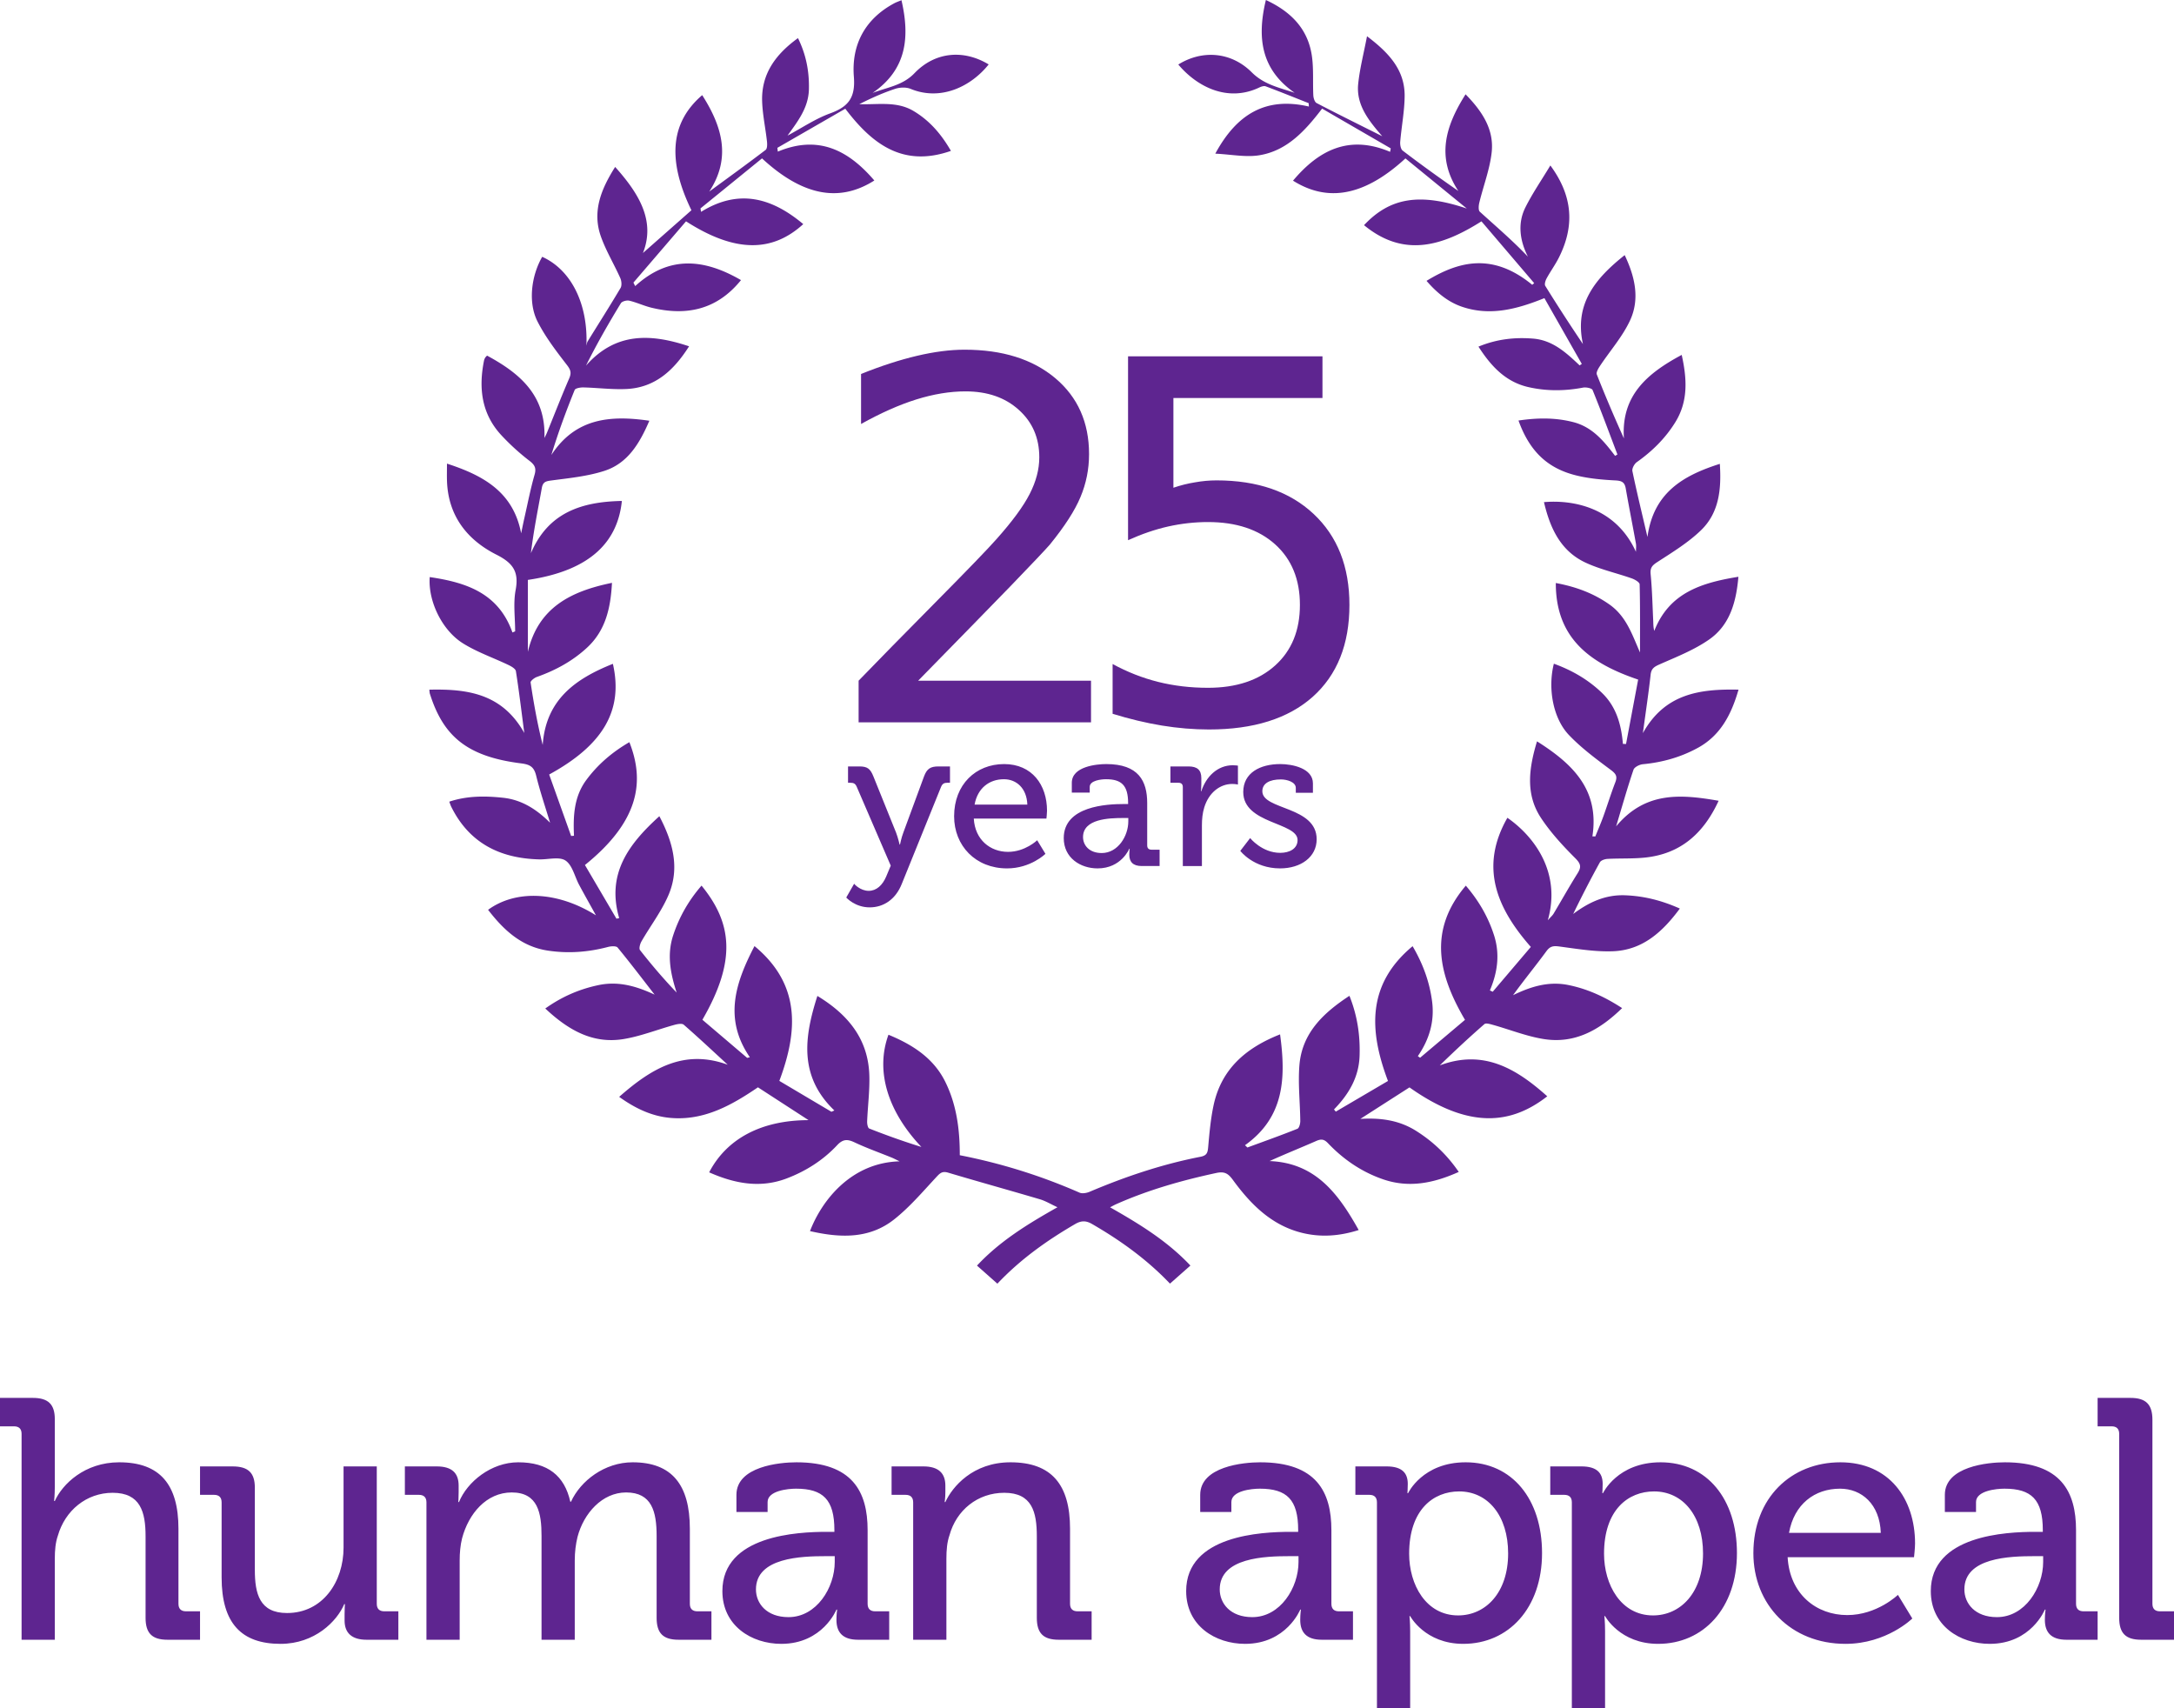 <svg xmlns="http://www.w3.org/2000/svg" viewBox="0 0 655.346 514.916" height="514.916" width="655.346"><g style="-inkscape-font-specification:Museo500-Regular" font-weight="400" font-size="77.441" font-family="Museo500" fill="#5e2590"><path d="M6.505 494.265h10.016v-24.471c0-2.478.206-4.853.929-6.918 2.168-7.538 8.57-12.907 16.52-12.907 8.364 0 9.913 5.782 9.913 13.113v24.575c0 4.646 1.962 6.608 6.609 6.608H60.3v-8.57h-4.234c-1.445 0-2.271-.723-2.271-2.272v-22.612c0-13.32-5.576-20.032-17.863-20.032-10.43 0-17.14 6.609-19.412 11.668h-.207s.207-1.859.207-4.337v-20.34c0-4.44-1.962-6.403-6.609-6.403H0v8.57h4.233c1.446 0 2.272.723 2.272 2.272v62.056zM66.805 475.473c0 13.836 5.99 20.031 17.76 20.031 10.326 0 17.037-6.815 19.205-11.977h.207s-.103 1.342-.103 2.994v1.962c0 3.717 2.168 5.782 6.608 5.782h9.603v-8.57h-4.234c-1.445 0-2.271-.723-2.271-2.272v-41.405h-10.016v24.472c0 10.325-6.299 19.721-17.037 19.721-8.26 0-9.706-5.782-9.706-13.01v-24.78c0-4.44-1.962-6.403-6.712-6.403H60.3v8.57h4.234c1.445 0 2.271.723 2.271 2.272v22.613zM128.55 494.265h10.017v-23.852c0-2.374.206-4.646.722-6.711 1.962-7.435 7.331-13.836 14.972-13.836 7.95 0 8.983 6.298 8.983 13.113v31.286h10.016v-23.852c0-2.684.31-4.956.826-7.124 1.859-7.125 7.435-13.423 14.662-13.423 7.744 0 9.19 5.782 9.19 13.113v24.678c0 4.646 1.962 6.608 6.608 6.608h9.913v-8.57h-4.234c-1.445 0-2.271-.723-2.271-2.272v-22.612c0-13.32-5.473-20.032-17.244-20.032-8.467 0-15.695 5.576-18.586 11.875h-.206c-1.755-7.848-6.815-11.875-15.695-11.875-8.157 0-15.385 5.886-17.863 11.978h-.206s.103-1.342.103-2.995v-1.961c0-3.82-2.065-5.783-6.609-5.783h-9.602v8.57h4.233c1.446 0 2.272.723 2.272 2.272v41.405zM217.76 479.603c0 10.429 8.777 15.901 17.76 15.901 12.494 0 16.624-10.325 16.624-10.325h.207s-.207 1.342-.207 3.097c0 3.718 1.859 5.99 6.505 5.99h9.397v-8.57h-4.234c-1.445 0-2.272-.724-2.272-2.273v-22.2c0-11.564-4.543-20.444-21.476-20.444-5.06 0-18.07 1.24-18.07 9.81v5.162h9.396v-2.994c0-3.408 6.092-4.027 8.57-4.027 8.157 0 11.565 3.304 11.565 12.494v.516h-2.272c-8.776 0-31.492 1.033-31.492 17.863zm10.12-.516c0-9.603 13.63-10.016 21.167-10.016h2.581v1.755c0 7.744-5.472 16.624-13.94 16.624-6.608 0-9.809-4.13-9.809-8.363zM275.273 494.265h10.016v-24.471c0-2.582.206-4.956.929-7.021 2.065-7.538 8.467-12.804 16.52-12.804 8.364 0 9.81 5.782 9.81 13.113v24.575c0 4.646 1.962 6.608 6.608 6.608h9.913v-8.57h-4.234c-1.445 0-2.271-.723-2.271-2.272v-22.612c0-13.32-5.576-20.032-17.967-20.032-11.358 0-17.553 7.435-19.618 11.978h-.207s.207-1.342.207-2.995v-1.961c0-3.82-2.168-5.783-6.608-5.783h-9.603v8.57H273c1.446 0 2.272.723 2.272 2.272v41.405zM357.566 479.603c0 10.429 8.776 15.901 17.76 15.901 12.493 0 16.624-10.325 16.624-10.325h.206s-.206 1.342-.206 3.097c0 3.718 1.858 5.99 6.505 5.99h9.396v-8.57h-4.234c-1.445 0-2.271-.724-2.271-2.273v-22.2c0-11.564-4.543-20.444-21.477-20.444-5.06 0-18.07 1.24-18.07 9.81v5.162h9.396v-2.994c0-3.408 6.092-4.027 8.57-4.027 8.158 0 11.565 3.304 11.565 12.494v.516h-2.271c-8.777 0-31.493 1.033-31.493 17.863zm10.119-.516c0-9.603 13.63-10.016 21.167-10.016h2.581v1.755c0 7.744-5.472 16.624-13.939 16.624-6.608 0-9.81-4.13-9.81-8.363zM415.077 514.916h10.015v-23.232c0-2.685-.206-4.543-.206-4.543h.206s4.44 8.363 16.005 8.363c13.63 0 23.748-10.738 23.748-27.362 0-16.211-8.983-27.363-23.025-27.363-13.01 0-17.347 9.293-17.347 9.293h-.207s.104-1.239.104-2.788c0-3.304-1.756-5.266-6.402-5.266h-9.396v8.57h4.233c1.446 0 2.272.723 2.272 2.272v62.056zm9.706-46.568c0-13.32 7.33-18.792 15.075-18.792 8.673 0 14.765 7.331 14.765 18.689 0 11.874-6.815 18.69-15.075 18.69-9.706 0-14.765-9.294-14.765-18.587zM473.827 514.916h10.016v-23.232c0-2.685-.207-4.543-.207-4.543h.207s4.44 8.363 16.004 8.363c13.63 0 23.749-10.738 23.749-27.362 0-16.211-8.983-27.363-23.026-27.363-13.01 0-17.347 9.293-17.347 9.293h-.206s.103-1.239.103-2.788c0-3.304-1.755-5.266-6.402-5.266h-9.396v8.57h4.234c1.445 0 2.271.723 2.271 2.272v62.056zm9.706-46.568c0-13.32 7.331-18.792 15.075-18.792 8.674 0 14.766 7.331 14.766 18.689 0 11.874-6.815 18.69-15.075 18.69-9.706 0-14.766-9.294-14.766-18.587zM528.55 468.142c0 15.488 11.255 27.362 27.776 27.362 12.39 0 20.134-7.64 20.134-7.64l-4.336-7.125s-6.299 6.092-15.282 6.092c-9.293 0-17.347-6.299-17.966-17.45h38.1s.31-2.788.31-4.13c0-13.527-7.847-24.472-22.51-24.472-14.868 0-26.226 10.739-26.226 27.363zm10.739-6.092c1.548-8.674 7.744-13.32 15.384-13.32 6.506 0 11.978 4.646 12.288 13.32h-27.672zM582.035 479.603c0 10.429 8.777 15.901 17.76 15.901 12.494 0 16.624-10.325 16.624-10.325h.206s-.206 1.342-.206 3.097c0 3.718 1.858 5.99 6.505 5.99h9.396v-8.57h-4.233c-1.446 0-2.272-.724-2.272-2.273v-22.2c0-11.564-4.543-20.444-21.477-20.444-5.06 0-18.07 1.24-18.07 9.81v5.162h9.397v-2.994c0-3.408 6.092-4.027 8.57-4.027 8.157 0 11.564 3.304 11.564 12.494v.516h-2.271c-8.777 0-31.493 1.033-31.493 17.863zm10.12-.516c0-9.603 13.629-10.016 21.166-10.016h2.582v1.755c0 7.744-5.473 16.624-13.94 16.624-6.608 0-9.809-4.13-9.809-8.363zM638.825 487.657c0 4.646 1.962 6.608 6.608 6.608h9.913v-8.57h-4.234c-1.445 0-2.271-.723-2.271-2.272v-55.447c0-4.647-1.962-6.609-6.609-6.609h-9.912v8.57h4.233c1.446 0 2.272.723 2.272 2.272v55.448z"/></g><path d="M334.622 363.91c8.966 5.097 17.245 10.165 24.224 17.566l-6.158 5.444c-6.992-7.336-14.954-13.036-23.512-17.983-1.865-1.077-3.289-1.017-5.112.046-8.458 4.932-16.388 10.533-23.404 17.952l-6.15-5.447c6.844-7.34 15.161-12.464 24.26-17.59-2.04-.942-3.59-1.897-5.275-2.395-9.227-2.728-18.501-5.294-27.72-8.043-1.812-.54-2.495.243-3.608 1.44-4.063 4.37-7.987 8.992-12.636 12.667-7.575 5.986-16.405 5.574-25.361 3.522 3.501-9.124 12.296-20.636 27.016-21.03-1.164-.554-1.763-.876-2.39-1.131-3.734-1.516-7.548-2.865-11.188-4.581-2.14-1.008-3.492-1.035-5.265.86-4.22 4.51-9.403 7.8-15.168 9.997-8.04 3.064-15.78 1.543-23.401-1.827 5.3-10.162 15.741-15.716 29.961-15.734l-15.253-9.895c-7.95 5.416-16.37 10.167-26.552 9.205-5.436-.513-10.379-2.805-15.282-6.329 9.588-8.427 19.442-14.537 32.72-9.683-4.4-4.044-8.754-8.138-13.258-12.064-.535-.466-1.93-.192-2.838.058-5.096 1.404-10.082 3.404-15.26 4.264-9.344 1.55-16.758-2.752-23.638-9.208 5-3.56 10.254-5.84 16.07-7.058 6.031-1.261 11.446.35 16.89 2.88-3.694-4.754-7.332-9.553-11.156-14.198-.428-.519-1.983-.419-2.902-.176-5.98 1.58-12.01 2.025-18.129 1.102-7.984-1.205-13.328-6.22-18.013-12.296 8.38-6.121 21.002-5.576 32.512 1.664-1.916-3.464-3.522-6.302-5.063-9.176-1.348-2.51-2.032-5.938-4.104-7.332-1.876-1.261-5.233-.289-7.937-.358-11.85-.302-21.122-4.922-26.548-15.932-.17-.347-.28-.724-.562-1.464 5.396-1.794 10.82-1.758 16.242-1.174 5.633.607 10.12 3.518 14.144 7.528-1.42-4.72-3.022-9.397-4.19-14.178-.646-2.639-1.818-3.378-4.522-3.716-16.462-2.058-23.52-8.302-27.528-21.011-.083-.264-.079-.555-.164-1.205 11.458-.266 21.956 1.129 28.63 13.057-.896-6.839-1.6-12.752-2.528-18.63-.113-.72-1.329-1.429-2.18-1.838-4.584-2.201-9.482-3.876-13.765-6.547-6.395-3.986-10.57-12.832-10.03-19.984 10.963 1.619 20.706 4.786 24.929 16.695l.818-.341c0-4.16-.61-8.436.148-12.454 1.047-5.546-.814-8.141-5.8-10.661-8.793-4.444-14.512-11.673-14.89-22.123-.059-1.624-.008-3.253-.008-5.312 11.128 3.607 20.01 8.648 22.36 21.007.332-1.579.642-3.164 1.001-4.737.98-4.311 1.82-8.664 3.039-12.907.608-2.113-.007-3.039-1.647-4.299a69.144 69.144 0 0 1-8.265-7.525c-6.064-6.47-7.004-14.263-5.316-22.615.057-.282.185-.56.32-.818.086-.166.248-.294.584-.674 9.882 5.336 17.778 11.979 17.3 24.846.253-.524.537-1.035.756-1.572 2.225-5.463 4.361-10.964 6.704-16.375.726-1.679.482-2.567-.666-4.053-3.217-4.171-6.485-8.426-8.86-13.092-2.909-5.712-1.92-13.728 1.396-19.531 8.828 3.983 13.847 14.313 13.332 26.772.126-.437.16-.93.39-1.303 3.305-5.354 6.692-10.661 9.898-16.074.436-.739.302-2.128-.08-2.986-1.876-4.194-4.296-8.181-5.832-12.488-2.685-7.532-.01-14.23 4.282-21.009 7.221 8.056 12.204 16.299 8.377 25.947l14.615-12.891c-7.708-15.877-5.846-26.9 3.248-34.699 5.986 9.371 8.838 18.859 2.125 29.072 5.684-4.166 11.396-8.296 17.003-12.565.498-.381.496-1.692.402-2.535-.445-3.99-1.3-7.956-1.457-11.952-.324-8.362 4.019-14.304 10.8-19.208 2.457 4.988 3.421 10.047 3.296 15.404-.13 5.607-3.35 9.668-6.448 13.983 4.276-2.281 8.365-5.073 12.875-6.712 5.525-2.007 7.624-4.768 7.124-11.043-.763-9.604 3.338-17.425 12.22-22.156.58-.309 1.213-.517 2.13-.901 2.564 11.145 1.598 20.879-8.7 27.948 4.472-1.73 9.046-2.221 12.624-5.952 6.247-6.512 14.86-7.18 22.364-2.639-5.349 6.691-14.46 11.102-23.528 7.366-1.348-.556-3.25-.475-4.672-.006-3.68 1.215-7.234 2.81-10.789 4.614 5.563.213 11.21-.984 16.32 2.052 4.85 2.882 8.376 6.972 11.288 12.033-14.36 5.025-23.647-1.908-31.84-12.713l-20.476 11.792.137 1.144c12.276-5.128 21.311-.38 29.091 8.702-9.559 6.066-20.544 5.658-33.856-6.662l-18.559 15.084.188 1.026c11.454-7.097 21.416-4.161 30.802 3.7-9.23 8.428-20.382 8.78-35.338-.841l-15.857 18.472.53 1.055c10.275-9.39 20.902-8.184 31.895-1.807-7.242 8.968-16.44 10.863-26.945 8.328-2.283-.55-4.45-1.585-6.732-2.128-.768-.183-2.184.193-2.541.779-3.68 6.036-7.206 12.168-10.515 18.805 8.91-10.11 19.49-9.71 31.083-5.83-4.627 7.277-10.262 12.48-18.95 12.873-4.288.193-8.605-.376-12.912-.48-.9-.022-2.413.238-2.632.777-2.572 6.35-4.952 12.78-7.022 19.588 7.204-11.039 17.612-12.076 29.541-10.32-2.957 6.879-6.532 12.847-13.587 15.116-5.07 1.632-10.52 2.17-15.846 2.872-1.706.225-2.643.377-2.982 2.275-1.153 6.445-2.472 12.862-3.289 19.66 5.26-12.378 15.453-15.51 27.421-15.75-1.22 11.762-8.77 20.902-28.342 23.802v21.677c3.14-13.35 12.953-18.259 25.358-20.792-.402 7.588-1.917 14.325-7.47 19.495-4.386 4.081-9.555 6.876-15.19 8.876-.757.269-1.938 1.204-1.868 1.673.935 6.265 2.058 12.504 3.646 18.821.944-13.677 9.91-19.969 21.157-24.456 3.21 14.092-3.025 24.52-19.21 33.362 2.186 6.121 4.4 12.325 6.617 18.529l.865-.067c-.279-5.973.001-11.793 3.71-16.804 3.506-4.74 7.877-8.442 12.986-11.404 4.53 11.476 3.324 23.56-13.399 37.027l9.506 16.18.824-.173c-3.894-13.347 2.846-22.328 12.106-30.716 4.116 7.834 6.224 15.676 2.747 23.782-2.104 4.904-5.444 9.274-8.133 13.938-.43.749-.822 2.156-.442 2.64 3.446 4.396 7.067 8.654 11.04 12.797-1.866-5.74-2.98-11.36-1.053-17.225 1.837-5.594 4.683-10.547 8.556-15.011 9.197 11.265 10.619 22.519.259 40.435 4.45 3.786 8.973 7.637 13.496 11.488l.804-.2c-7.987-11.628-4.31-22.503 1.405-33.495 13.899 11.499 13.17 25.487 7.49 40.633l15.702 9.31c.295-.134.59-.266.884-.398-10.692-10.24-9.139-22.014-5.117-34.52 9.308 5.646 15.35 13.042 15.662 24.015.131 4.595-.478 9.21-.665 13.819-.03.726.203 1.962.64 2.134 5.172 2.035 10.407 3.911 15.719 5.554-10.214-10.776-13.899-22.936-9.93-33.826 7.184 2.962 13.54 6.967 17.102 14.142 3.424 6.893 4.412 14.405 4.396 22.173 12.562 2.459 24.53 6.21 36.088 11.279.832.364 2.146.125 3.056-.26 10.806-4.583 21.885-8.308 33.417-10.55 1.96-.381 2.17-1.274 2.319-2.952.373-4.197.744-8.429 1.621-12.54 2.33-10.917 9.67-17.31 20.05-21.401 1.765 12.985 1.385 24.895-10.571 33.407l.722.692c5.035-1.854 10.092-3.652 15.072-5.642.531-.212.88-1.54.87-2.344-.06-5.57-.703-11.177-.272-16.702.757-9.724 7.092-15.796 15.088-21.034 2.414 6.034 3.258 11.97 3.058 18.098-.209 6.473-3.29 11.621-7.713 16.15l.54.659 15.737-9.241c-5.728-15.151-6.413-29.12 7.42-40.626 3.103 5.284 5.115 10.747 5.88 16.672.775 6.023-.852 11.462-4.302 16.467l.677.49 13.539-11.427c-8.034-13.648-11.182-27.006.25-40.451 3.9 4.543 6.715 9.403 8.49 14.9 1.838 5.693 1.09 11.216-1.238 16.683l.858.398 11.488-13.51c-10.355-11.763-15.502-24.156-7.066-38.923 7.666 5.304 16.391 16.136 12.18 30.887.864-.974 1.406-1.424 1.747-1.995 2.425-4.052 4.73-8.177 7.239-12.175 1.2-1.912.953-2.888-.742-4.578-3.729-3.722-7.366-7.68-10.269-12.054-4.745-7.152-3.704-14.949-1.224-23.128 10.72 6.767 18.876 14.564 16.695 28.635l.886.028c.808-2.012 1.674-4.001 2.411-6.039 1.237-3.42 2.304-6.902 3.616-10.292.71-1.836.137-2.596-1.405-3.749-4.382-3.275-8.855-6.57-12.603-10.513-4.804-5.051-6.39-14.098-4.521-21.474 5.428 1.971 10.252 4.742 14.422 8.719 4.402 4.199 5.89 9.597 6.391 15.45l.943.035 3.652-19.416c-14.13-4.786-24.862-12.168-24.82-29.112 6.06 1.131 11.382 3.09 16.213 6.507 5.059 3.58 6.81 9.084 9.167 14.43 0-6.846.065-13.691-.108-20.533-.016-.632-1.455-1.472-2.38-1.797-4.612-1.621-9.468-2.684-13.875-4.727-7.625-3.534-10.76-10.477-12.588-18.261 8.536-.736 21.583 1.41 27.728 14.988 0-.86.13-1.744-.021-2.576-.994-5.516-2.096-11.012-3.056-16.533-.336-1.931-1.248-2.328-3.166-2.424-3.9-.198-7.864-.552-11.648-1.474-8.808-2.142-14.193-7.346-17.517-16.578 5.644-.835 11.079-.931 16.568.494 5.719 1.484 9.187 5.724 12.55 10.159l.702-.421c-2.461-6.49-4.864-13.002-7.485-19.426-.23-.562-1.974-.9-2.896-.724-5.498 1.046-10.979 1.086-16.415-.146-6.89-1.563-11.284-6.282-15.09-12.21 5.52-2.277 10.92-2.861 16.458-2.42 5.915.471 9.999 4.25 14.037 8.075.22-.147.438-.296.656-.444l-11.273-19.83c-8.296 3.357-16.444 5.498-24.93 2.569-4.258-1.47-7.642-4.354-10.605-7.775 9.614-5.868 19.876-8.65 31.86 1.187l.591-.5-15.892-18.628c-11.881 7.52-23.46 10.993-35.396 1.154 7.921-8.442 16.941-9.726 30.976-5.014L423.663 47.75c-13.875 12.768-24.85 12.376-33.887 6.709 7.82-9.296 16.967-13.897 29.267-8.69l.195-1.04c-6.834-3.958-13.667-7.918-20.694-11.989-5.104 6.676-10.554 12.679-18.889 14.054-4.103.676-8.47-.25-13.308-.478 6.45-11.918 15.21-17.221 28.213-14.2-.022-.34-.045-.678-.066-1.018-4.314-1.708-8.614-3.45-12.956-5.078-.532-.198-1.356.082-1.94.36-9.444 4.49-18.674-.125-24.403-6.933 7.15-4.455 15.888-3.9 22.16 2.367 3.685 3.68 8.205 4.576 12.917 6.16-10.212-7.066-11.38-16.736-8.674-27.975 7.75 3.599 12.864 8.919 13.924 17.296.476 3.765.19 7.624.373 11.433.039.812.399 2.022.985 2.33 6.327 3.302 12.728 6.462 19.806 10.009-4.28-4.892-7.903-9.577-7.262-15.793.475-4.598 1.66-9.122 2.658-14.351 6.73 5.079 11.426 10.259 11.344 18.092-.05 4.579-.946 9.145-1.334 13.73-.073.878.146 2.202.74 2.654 5.384 4.112 10.883 8.076 16.787 12.17-6.755-10.24-3.867-19.615 2.176-29.143 4.965 5.09 8.667 10.569 7.857 17.589-.586 5.09-2.49 10.023-3.712 15.05-.214.88-.342 2.307.15 2.755 4.878 4.431 9.897 8.71 14.498 13.552-2.296-4.524-3.28-9.796-.776-14.822 2.111-4.234 4.826-8.166 7.54-12.675 6.903 9.376 7.267 18.353 2.615 27.681-1.093 2.191-2.56 4.192-3.736 6.346-.36.66-.716 1.781-.408 2.278 3.613 5.834 7.353 11.59 11.352 17.536-2.67-12.073 3.728-19.785 12.583-26.816 3.13 6.579 4.616 13.23 1.61 19.703-2.276 4.896-6.012 9.11-9.034 13.667-.514.773-1.23 1.961-.974 2.61 2.51 6.383 5.206 12.691 8.168 19.279-.876-12.944 7.02-19.616 17.42-25.183 1.62 7.304 1.963 13.99-1.928 20.288-2.992 4.847-6.962 8.75-11.608 12.035-.742.524-1.494 1.908-1.329 2.705 1.317 6.338 2.855 12.63 4.54 19.859 1.804-13.348 10.74-18.525 21.815-22.045.506 7.596-.203 14.708-5.648 19.988-3.89 3.772-8.67 6.673-13.252 9.654-1.559 1.015-2.138 1.736-1.952 3.639.446 4.599.546 9.232.765 13.852.048 1.019.007 2.04.328 3.215 4.513-11.5 14.2-14.499 25.359-16.311-.667 7.763-2.634 14.59-8.814 18.907-4.514 3.152-9.817 5.23-14.905 7.477-1.616.715-2.533 1.25-2.741 3.133-.614 5.55-1.45 11.074-2.335 17.618 6.617-11.926 17.143-13.356 28.833-13.112-2.162 7.469-5.398 13.792-12.268 17.549-5.149 2.817-10.697 4.381-16.564 4.927-1.017.094-2.557.862-2.83 1.668-1.799 5.288-3.315 10.67-5.238 17.065 8.831-10.623 19.563-9.683 30.902-7.713-4.526 9.84-11.426 15.938-21.998 17.1-3.792.417-7.649.21-11.47.418-.814.044-1.999.427-2.332 1.031-2.799 5.061-5.44 10.21-8.048 15.576 4.633-3.484 9.618-5.844 15.564-5.639 5.685.198 11.045 1.531 16.59 4.002-5.218 7.058-11.265 12.556-20.232 12.874-5.336.19-10.733-.726-16.065-1.433-1.764-.233-2.776-.157-3.916 1.399-3.247 4.428-6.739 8.674-10.065 13.27 5.314-2.577 10.69-4.278 16.701-3.054 5.796 1.181 10.97 3.565 16.177 6.952-6.773 6.588-14.242 10.842-23.672 9.32-5.177-.836-10.162-2.84-15.249-4.264-.844-.238-2.135-.63-2.592-.231-4.56 3.972-8.987 8.095-13.447 12.44 13.208-4.955 23.095 1 32.395 9.319-10.757 8.388-23.445 10.116-41.535-2.686-4.928 3.159-9.872 6.328-14.814 9.498 5.974-.372 11.634.342 16.798 3.6 5.05 3.184 9.287 7.165 12.868 12.38-7.549 3.404-14.994 4.906-22.769 2.241-6.43-2.204-11.963-5.97-16.641-10.888-1.172-1.23-2.044-1.347-3.534-.69-4.634 2.04-9.344 3.91-14.08 6.067 13.836.54 20.728 9.818 26.86 20.788-5.844 1.862-11.446 2.232-17.045.856-9.23-2.266-15.512-8.616-20.88-15.969-1.383-1.893-2.476-2.63-4.988-2.09-10.415 2.242-20.599 5.131-30.344 9.477-.42.188-.82.42-1.693.872" fill="#5e2590"/><g fill="#5e2590"><g style="-inkscape-font-specification:Rockwell" font-weight="400" font-size="113.515" font-family="Rock Salt"><path d="M276.783 205.178h52.102v12.563h-70.06v-12.563q8.498-8.795 23.131-23.575 14.707-14.855 18.476-19.141 7.169-8.056 9.977-13.598 2.882-5.617 2.882-11.012 0-8.794-6.208-14.337-6.134-5.543-16.037-5.543-7.02 0-14.854 2.44-7.76 2.438-16.628 7.39v-15.077q9.016-3.621 16.85-5.469 7.833-1.847 14.337-1.847 17.145 0 27.344 8.573 10.198 8.572 10.198 22.91 0 6.799-2.586 12.932-2.513 6.06-9.238 14.338-1.848 2.143-11.75 12.415-9.904 10.199-27.936 28.6zM340.049 107.404h58.605v12.564H353.72v27.048q3.252-1.108 6.503-1.626 3.252-.59 6.504-.59 18.476 0 29.265 10.124 10.79 10.124 10.79 27.418 0 17.81-11.085 27.713-11.086 9.83-31.261 9.83-6.947 0-14.19-1.183-7.168-1.182-14.854-3.547v-15.003q6.651 3.622 13.746 5.395 7.095 1.774 15.002 1.774 12.785 0 20.25-6.725 7.464-6.725 7.464-18.254 0-11.53-7.464-18.254-7.465-6.725-20.25-6.725-5.986 0-11.972 1.33-5.912 1.33-12.12 4.138v-55.427z"/></g><g style="-inkscape-font-specification:Museo-300" font-size="44.5" font-family="Museo"><path d="M257.473 266.387l-2.373 4.153s2.61 2.967 7.06 2.967c4.213 0 7.833-2.433 9.672-7.061l11.867-29.31c.415-.95.949-1.187 1.898-1.187h.772v-4.925h-3.442c-2.432 0-3.5.653-4.39 3.026l-6.23 16.91c-.594 1.543-1.01 3.62-1.01 3.62h-.118s-.474-2.077-1.068-3.62l-6.823-16.91c-.95-2.373-1.84-3.026-4.272-3.026h-3.382v4.925h.712c.95 0 1.483.237 1.899 1.186l10.264 23.793-1.364 3.263c-1.128 2.67-2.967 4.332-5.281 4.332-2.551 0-4.39-2.077-4.39-2.136zM287.615 246.035c0 8.9 6.468 15.724 15.96 15.724 7.12 0 11.57-4.391 11.57-4.391l-2.491-4.094s-3.62 3.5-8.781 3.5c-5.34 0-9.968-3.619-10.324-10.027h21.894s.178-1.602.178-2.373c0-7.773-4.51-14.062-12.935-14.062-8.544 0-15.07 6.17-15.07 15.723zm6.17-3.5c.89-4.984 4.45-7.654 8.842-7.654 3.738 0 6.882 2.67 7.06 7.654h-15.901zM320.663 252.621c0 5.993 5.043 9.138 10.205 9.138 7.18 0 9.553-5.934 9.553-5.934h.118s-.118.772-.118 1.78c0 2.136 1.068 3.442 3.738 3.442h5.399v-4.925h-2.433c-.83 0-1.305-.415-1.305-1.305V242.06c0-6.645-2.61-11.748-12.341-11.748-2.908 0-10.384.712-10.384 5.637v2.966h5.4v-1.72c0-1.958 3.5-2.314 4.924-2.314 4.688 0 6.646 1.898 6.646 7.179v.297h-1.306c-5.043 0-18.096.593-18.096 10.264zm5.814-.296c0-5.518 7.832-5.756 12.164-5.756h1.483v1.009c0 4.45-3.145 9.553-8.01 9.553-3.797 0-5.637-2.374-5.637-4.806zM356.559 261.047h5.755v-12.282c0-1.84.178-3.68.712-5.4 1.365-4.45 4.747-7.06 8.425-7.06.95 0 1.72.178 1.72.178v-5.696s-.77-.12-1.542-.12c-4.628 0-8.07 3.442-9.493 7.833h-.119s.119-.89.119-2.077v-1.898c0-2.433-1.246-3.501-3.857-3.501h-5.458v4.925h2.432c.83 0 1.306.415 1.306 1.305v23.793zM373.884 256.478s3.975 5.28 11.985 5.28c6.29 0 11.036-3.44 11.036-8.78 0-10.028-16.376-8.782-16.376-14.478 0-2.373 2.196-3.56 5.578-3.56 1.839 0 4.509.771 4.509 2.551v1.484h5.162v-2.848c0-4.57-6.23-5.815-9.85-5.815-6.11 0-11.154 2.67-11.154 8.425 0 9.672 16.376 9.078 16.376 14.478 0 2.61-2.433 3.856-5.221 3.856-5.518 0-9.078-4.45-9.078-4.45l-2.967 3.857z"/></g></g></svg>